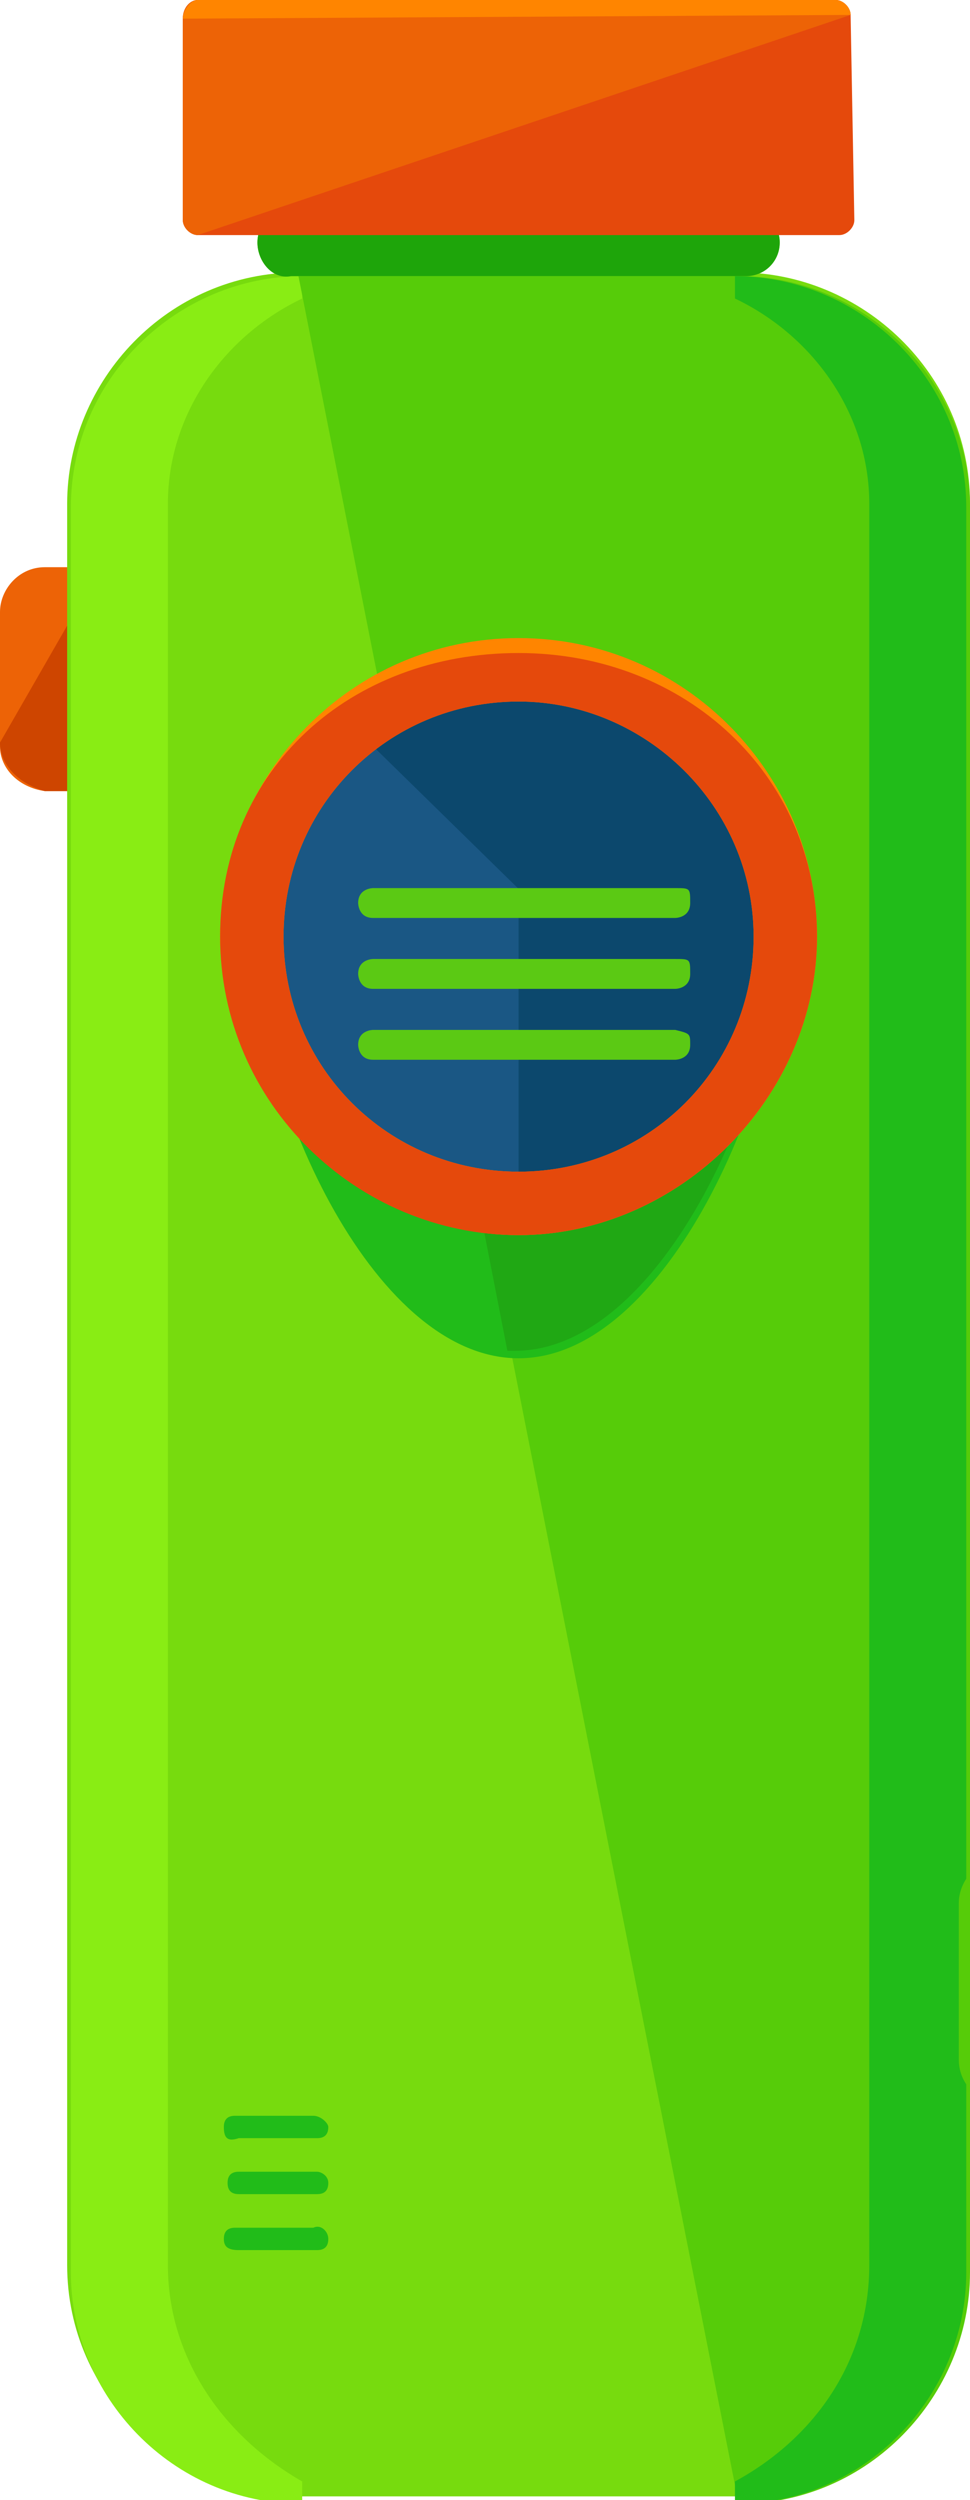 <?xml version="1.0" encoding="utf-8"?>
<!-- Generator: Adobe Illustrator 22.1.0, SVG Export Plug-In . SVG Version: 6.00 Build 0)  -->
<svg width="26px" height="67px" version="1.1" id="Layer_1" xmlns="http://www.w3.org/2000/svg" xmlns:xlink="http://www.w3.org/1999/xlink" x="0px" y="0px"
	 viewBox="0 0 26 67" style="enable-background:new 0 0 26 67;" xml:space="preserve">
<style type="text/css">
	.st0{fill:#ED6306;}
	.st1{fill:#CE4500;}
	.st2{fill:#77DB0E;}
	.st3{fill:#89ED14;}
	.st4{fill:#56CC09;}
	.st5{fill:#1EA50A;}
	.st6{fill:#E5490C;}
	.st7{fill:#FF8500;}
	.st8{fill:#21BC19;}
	.st9{fill:#20A814;}
	.st10{fill:#1A5784;}
	.st11{fill:#0C486D;}
	.st12{fill:#5BC914;}
</style>
<path class="st0" d="M3.9,20c0,0.6-0.5,1.2-1.2,1.2H1.2C0.5,21.1,0,20.6,0,20v-3.6c0-0.6,0.5-1.2,1.2-1.2h1.6c0.6,0,1.2,0.5,1.2,1.2
	V20z"/>
<path class="st1" d="M2.7,15.2c0.6,0,1.2,0.5,1.2,1.2v3.6c0,0.6-0.5,1.2-1.2,1.2H1.2C0.5,21,0,20.5,0,19.9"/>
<path class="st2" d="M25.9,60.7c0,3.3-2.7,6.2-6.2,6.2H8c-3.3,0-6.2-2.7-6.2-6.2V13.5c0-3.3,2.7-6.2,6.2-6.2h11.8
	c3.3,0,6.2,2.7,6.2,6.2v47.2C26,60.7,25.9,60.7,25.9,60.7z"/>
<path class="st3" d="M4.5,60.7V13.5C4.5,11.1,6,9,8.1,8V7.4c-3.3,0-6.2,2.7-6.2,6.2v47.3c0,3.3,2.7,6.2,6.2,6.2v-0.6
	C6,65.3,4.5,63.2,4.5,60.7z"/>
<path class="st4" d="M8,7.4h11.8c3.3,0,6.2,2.7,6.2,6.2v47.3c0,3.3-2.7,6.2-6.2,6.2"/>
<path class="st2" d="M20.9,6.5c0,0.5-0.4,0.9-0.9,0.9H7.8C7.3,7.5,6.9,7,6.9,6.5l0,0c0-0.5,0.4-0.9,0.9-0.9h12.1
	C20.5,5.6,20.9,6,20.9,6.5L20.9,6.5z"/>
<path class="st5" d="M20.9,6.5c0,0.5-0.4,0.9-0.9,0.9H7.8C7.3,7.5,6.9,7,6.9,6.5l0,0c0-0.5,0.4-0.9,0.9-0.9h12.1
	C20.5,5.6,20.9,6,20.9,6.5L20.9,6.5z"/>
<path class="st6" d="M22.9,5.9c0,0.2-0.2,0.4-0.4,0.4H5.3c-0.2,0-0.4-0.2-0.4-0.4V0.5C4.9,0.2,5.1,0,5.3,0h17.1
	c0.2,0,0.4,0.2,0.4,0.4L22.9,5.9L22.9,5.9z"/>
<path class="st0" d="M5.3,6.3c-0.2,0-0.4-0.2-0.4-0.4V0.5C4.9,0.2,5.1,0,5.3,0h17.1c0.2,0,0.4,0.2,0.4,0.4"/>
<path class="st7" d="M4.9,0.5C4.9,0.3,5.1,0,5.3,0h17.1c0.2,0,0.4,0.2,0.4,0.4"/>
<g>
	<path class="st8" d="M23.3,60.7V13.5c0-2.4-1.5-4.5-3.6-5.5V7.4c3.3,0,6.2,2.7,6.2,6.2v47.3c0,3.3-2.7,6.2-6.2,6.2v-0.6
		C21.9,65.3,23.3,63.2,23.3,60.7z"/>
	<path class="st8" d="M13.9,36.4c-4,0-7.1-7.3-7.1-11.3S10,18,13.9,18s7.1,3.2,7.1,7.1S17.9,36.4,13.9,36.4z"/>
</g>
<path class="st9" d="M13.9,17.9c-1.4,0-2.5,0.3-3.7,0.9l3.4,17.4c0.1,0,0.1,0,0.2,0c4,0,7.1-7.3,7.1-11.3S17.9,17.9,13.9,17.9z"/>
<path class="st10" d="M13.9,32.2c-4,0-7.1-3.2-7.1-7.1S10,18,13.9,18s7.1,3.2,7.1,7.1S17.9,32.2,13.9,32.2z"/>
<g>
	<path class="st11" d="M13.9,17.9c4,0,7.1,3.2,7.1,7.1s-3.2,7.1-7.1,7.1"/>
	<polygon class="st11" points="14.9,24.8 10,20 12,18 17.8,19.6 	"/>
</g>
<path class="st7" d="M13.9,18.8c3.4,0,6.3,2.8,6.3,6.3s-2.8,6.3-6.3,6.3s-6.3-2.8-6.3-6.3S10.4,18.8,13.9,18.8 M13.9,17.1
	c-4.5,0-8,3.7-8,8s3.7,8,8,8s8-3.7,8-8S18.4,17.1,13.9,17.1L13.9,17.1z"/>
<path class="st6" d="M13.9,18.8c3.4,0,6.3,2.8,6.3,6.3s-2.8,6.3-6.3,6.3s-6.3-2.8-6.3-6.3S10.4,18.8,13.9,18.8 M13.9,17.5
	c-4.5,0-8,3.1-8,7.6s3.7,8,8,8s8-3.7,8-8S18.4,17.5,13.9,17.5L13.9,17.5z"/>
<g>
	<path class="st12" d="M18.5,24.2c0,0.4-0.4,0.4-0.4,0.4H10c-0.4,0-0.4-0.4-0.4-0.4l0,0c0-0.4,0.4-0.4,0.4-0.4h8.1
		C18.5,23.8,18.5,23.8,18.5,24.2L18.5,24.2z"/>
	<path class="st12" d="M18.5,26.1c0,0.4-0.4,0.4-0.4,0.4H10c-0.4,0-0.4-0.4-0.4-0.4l0,0c0-0.4,0.4-0.4,0.4-0.4h8.1
		C18.5,25.7,18.5,25.7,18.5,26.1L18.5,26.1z"/>
	<path class="st12" d="M18.5,28c0,0.4-0.4,0.4-0.4,0.4H10c-0.4,0-0.4-0.4-0.4-0.4l0,0c0-0.4,0.4-0.4,0.4-0.4h8.1
		C18.5,27.7,18.5,27.7,18.5,28L18.5,28z"/>
</g>
<g>
	<path class="st8" d="M8.8,57c0,0.2-0.1,0.3-0.3,0.3H6.4C6.1,57.4,6,57.3,6,57l0,0c0-0.2,0.1-0.3,0.3-0.3h2.1
		C8.6,56.7,8.8,56.9,8.8,57L8.8,57z"/>
	<path class="st8" d="M8.8,58.5c0,0.2-0.1,0.3-0.3,0.3H6.4c-0.2,0-0.3-0.1-0.3-0.3l0,0c0-0.2,0.1-0.3,0.3-0.3h2.1
		C8.6,58.2,8.8,58.3,8.8,58.5L8.8,58.5z"/>
	<path class="st8" d="M8.8,60c0,0.2-0.1,0.3-0.3,0.3H6.4C6.1,60.3,6,60.2,6,60l0,0c0-0.2,0.1-0.3,0.3-0.3h2.1
		C8.6,59.6,8.8,59.8,8.8,60L8.8,60z"/>
</g>
<path class="st4" d="M28.1,55.2c0,0.6-0.5,1.2-1.2,1.2l0,0c-0.6,0-1.2-0.5-1.2-1.2V51c0-0.6,0.5-1.2,1.2-1.2l0,0
	c0.6,0,1.2,0.5,1.2,1.2V55.2z"/>
<path class="st8" d="M27,49.8L27,49.8c0.6,0,1.2,0.5,1.2,1.2v4.2c0,0.6-0.5,1.2-1.2,1.2l0,0"/>
</svg>
